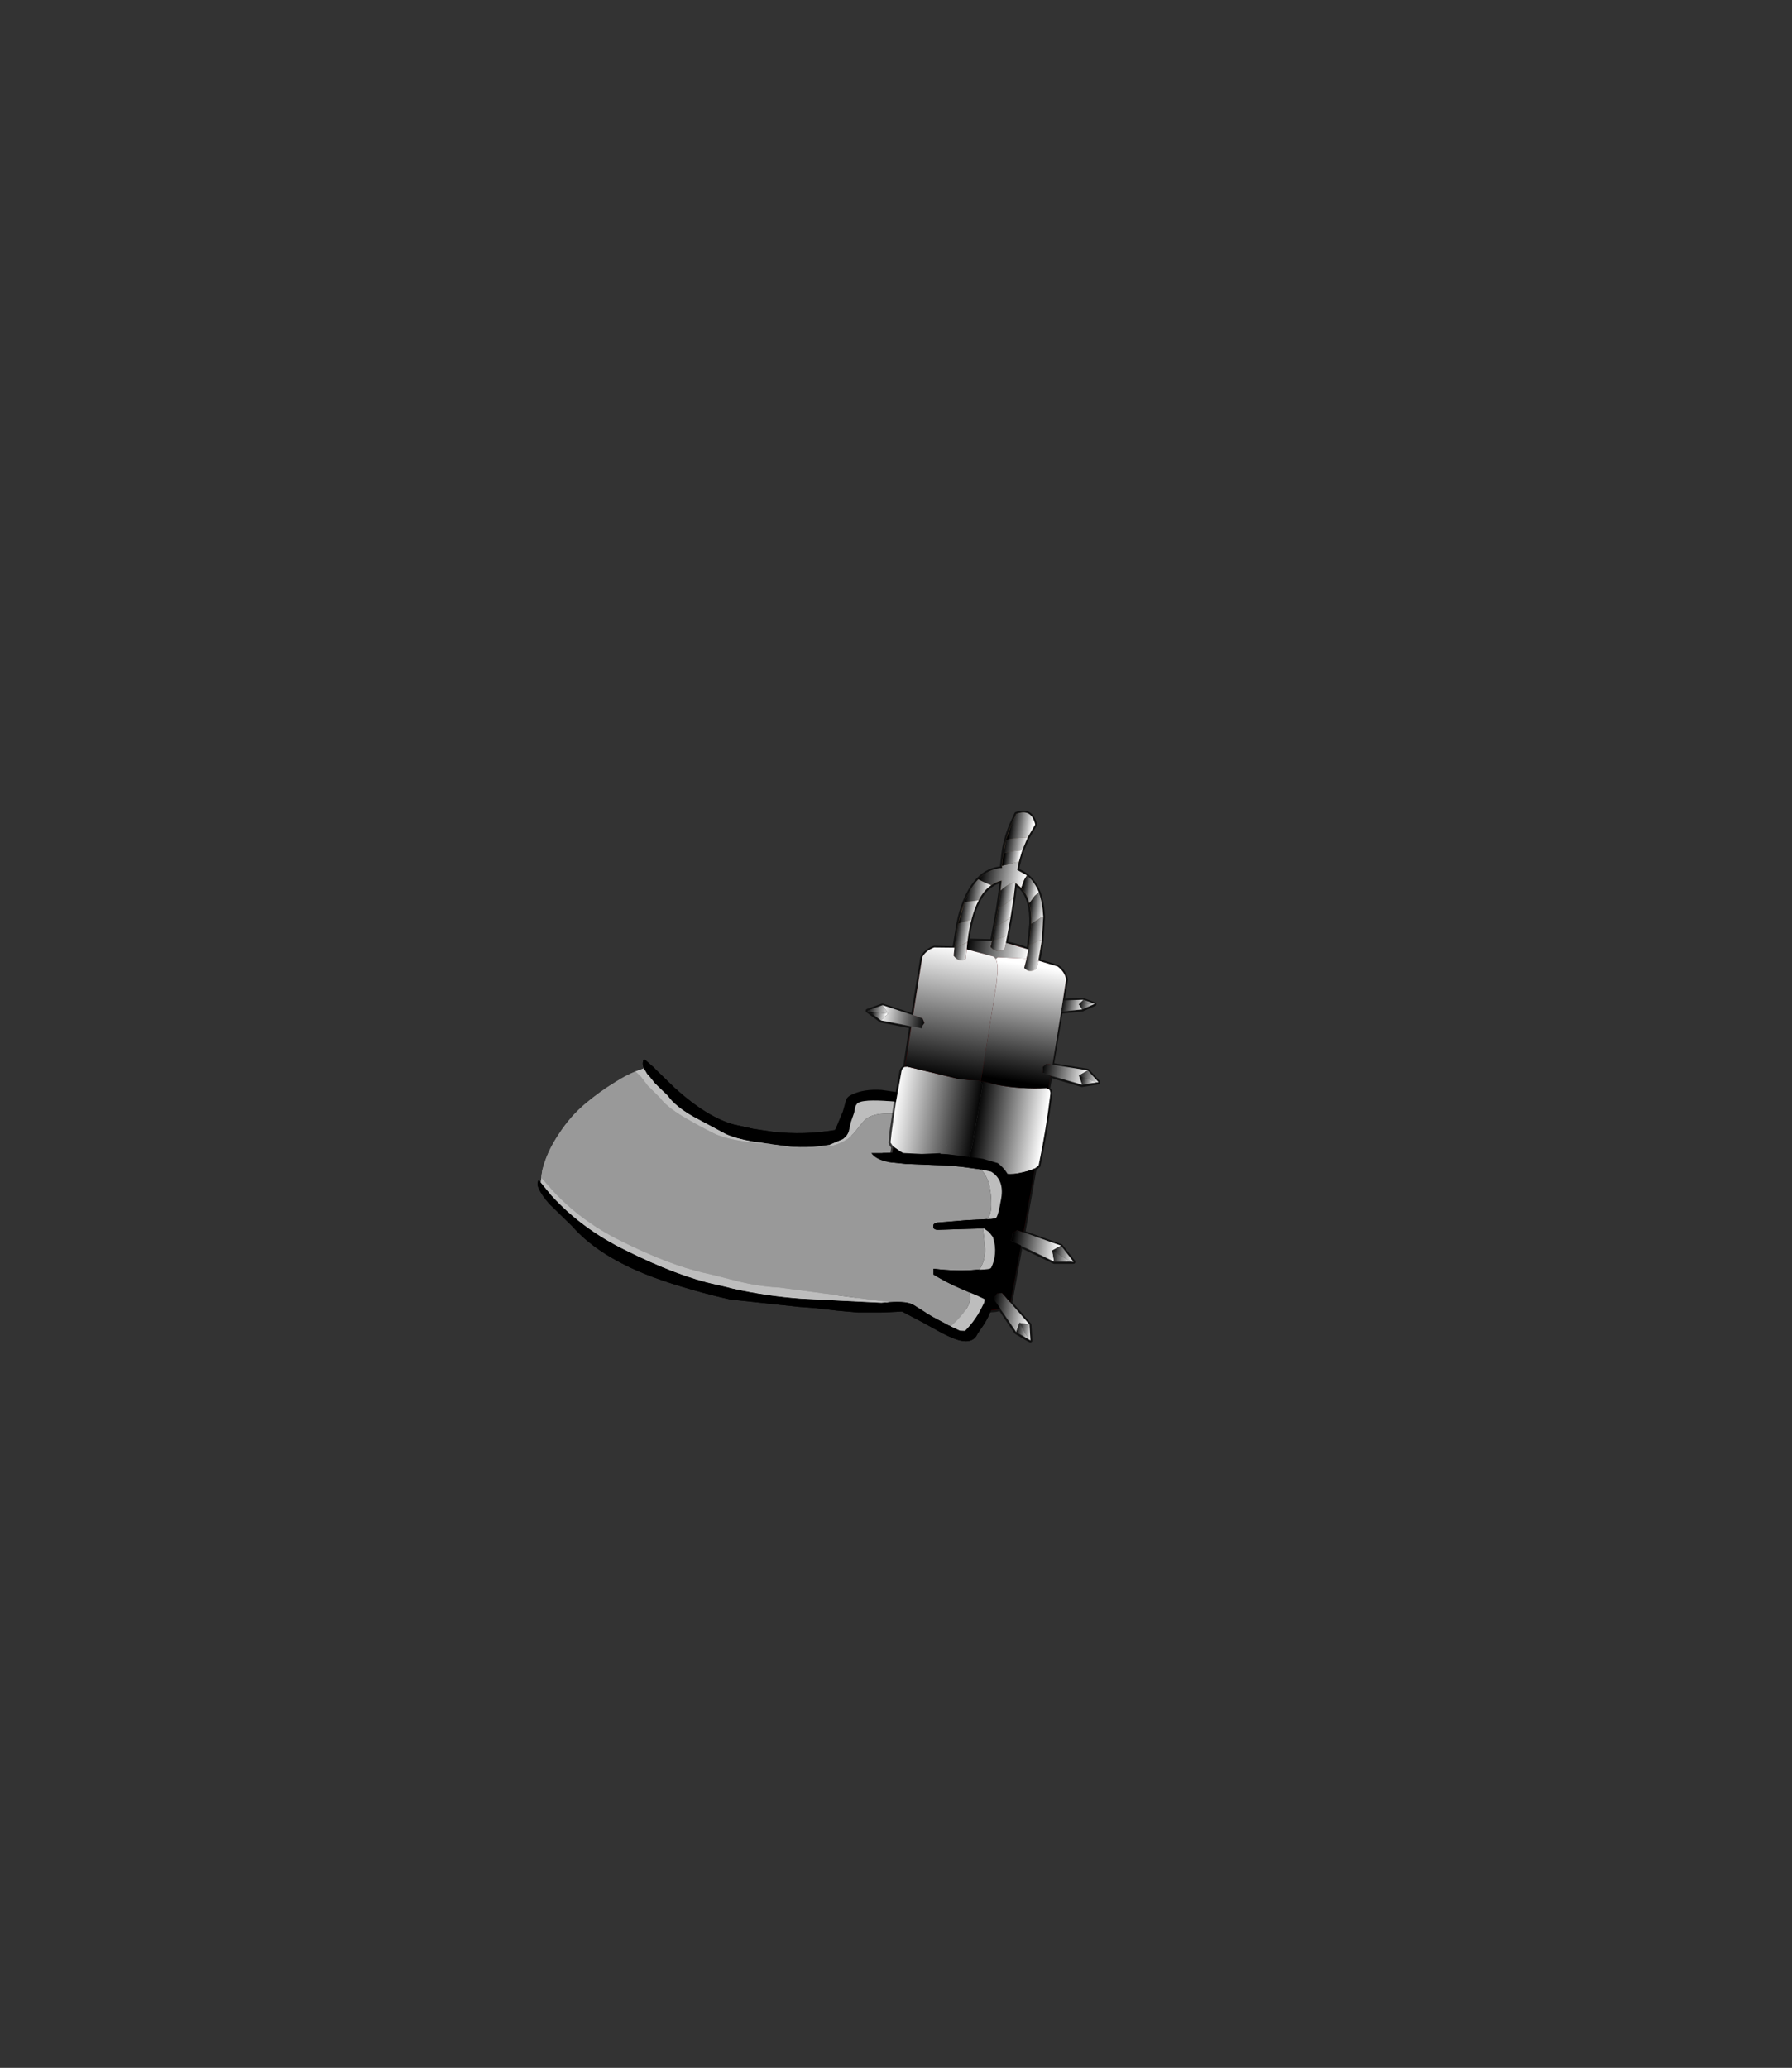 <?xml version="1.0" encoding="UTF-8" standalone="no"?>
<svg xmlns:xlink="http://www.w3.org/1999/xlink" height="531.5px" width="460.6px" xmlns="http://www.w3.org/2000/svg">
  <rect width="100%" height="100%" fill="#333333" stroke="none"/>
  <g transform="matrix(1.0, 0.0, 0.0, 1.0, 193.65, 334.05)">
    <use height="136.7" transform="matrix(1.0, 0.0, 0.0, 1.0, -55.5, -125.7)" width="144.65" xlink:href="#shape0"/>
    <use height="109.15" transform="matrix(1.212, 0.187, -0.187, 1.212, 37.383, -130.202)" width="51.15" xlink:href="#sprite0"/>
    <use height="72.35" transform="matrix(1.0, 0.0, 0.0, 1.0, -55.5, -61.65)" width="121.75" xlink:href="#shape2"/>
  </g>
  <defs>
    <g id="shape0" transform="matrix(1.0, 0.0, 0.0, 1.0, 55.5, 125.7)">
      <path d="M-28.15 -59.45 Q-28.65 -60.6 -28.25 -61.6 L-27.85 -61.65 -25.5 -59.6 -25.15 -59.2 -20.2 -54.4 Q-11.8 -46.8 -4.95 -45.0 L0.0 -43.9 5.0 -43.15 Q13.15 -42.25 21.0 -43.6 L23.0 -48.4 23.8 -51.25 Q24.1 -52.2 25.4 -52.75 28.45 -54.2 33.0 -53.9 L40.3 -52.85 Q44.1 -52.25 46.7 -50.85 49.3 -49.45 49.5 -47.95 L50.0 -41.75 49.7 -40.35 48.8 -38.55 48.25 -37.5 57.25 -36.45 57.6 -36.4 59.0 -36.2 62.8 -35.1 Q66.85 -32.0 66.15 -27.35 L65.1 -21.7 64.8 -20.7 64.3 -19.6 63.05 -18.8 62.75 -18.7 63.3 -17.15 Q63.65 -15.65 63.65 -13.8 63.65 -7.4 62.0 -6.15 60.9 -5.35 57.45 -5.4 L51.0 -5.7 57.45 -2.95 57.65 -2.95 61.35 -1.6 Q61.95 -0.9 61.9 -0.25 L61.55 1.35 Q60.55 4.65 58.5 7.45 L57.6 8.8 Q56.45 11.35 52.9 10.45 51.35 10.05 48.6 8.65 L48.5 8.6 44.6 6.45 43.8 6.0 38.2 3.05 32.9 3.3 26.85 3.3 21.35 2.8 15.7 2.15 11.7 1.85 -6.0 -0.05 -9.6 -0.9 Q-22.25 -4.1 -30.0 -7.5 -40.75 -12.25 -46.5 -18.8 L-51.5 -23.7 -52.45 -24.6 Q-54.45 -26.9 -55.1 -28.45 -55.6 -29.4 -55.45 -30.05 L-55.25 -30.75 -55.15 -30.75 -54.65 -30.1 -51.85 -26.7 Q-44.0 -18.15 -32.95 -12.75 -19.55 -6.05 -9.7 -3.9 L-7.05 -3.3 -5.3 -2.85 Q3.45 -0.9 12.35 -0.25 L16.3 -0.05 22.0 0.25 32.9 0.8 33.95 0.7 34.3 0.75 34.9 0.65 Q39.55 0.3 41.25 1.4 L43.8 3.0 44.8 3.65 46.05 4.4 49.45 6.2 Q50.1 6.6 50.65 6.8 L50.75 6.85 53.05 7.95 54.4 8.0 Q56.9 5.45 58.55 2.3 L59.3 0.8 59.45 0.15 59.4 -0.15 57.6 -1.0 55.45 -1.9 53.15 -2.9 Q49.85 -4.3 46.3 -6.45 L46.3 -7.95 Q52.5 -7.2 57.45 -7.7 L58.05 -7.7 Q60.9 -7.75 61.1 -8.2 61.9 -9.7 62.1 -11.8 62.25 -13.95 61.65 -15.7 L61.6 -16.05 61.2 -16.55 60.6 -17.35 59.25 -18.3 59.0 -18.3 55.3 -18.2 47.45 -17.95 Q46.05 -17.95 46.25 -19.05 46.25 -19.6 47.2 -19.8 L55.05 -20.45 60.0 -20.7 60.05 -20.7 61.1 -20.75 62.3 -20.95 Q62.9 -21.35 63.7 -26.05 64.5 -30.8 61.1 -32.9 L58.85 -33.4 58.45 -33.45 57.9 -33.55 53.55 -34.15 47.0 -34.6 40.7 -34.9 37.8 -35.25 37.65 -35.25 36.7 -35.4 Q34.0 -36.1 33.1 -37.7 L33.45 -37.7 37.25 -37.75 43.55 -37.95 Q45.0 -38.1 46.05 -39.1 46.8 -39.85 47.35 -41.0 L47.8 -42.4 47.75 -42.8 47.25 -47.05 Q46.95 -48.55 43.55 -49.65 40.1 -50.75 33.6 -51.1 27.1 -51.45 26.55 -50.2 L26.3 -49.85 26.15 -49.35 25.9 -48.05 25.05 -45.6 24.5 -43.15 Q23.95 -41.8 23.0 -41.25 L19.7 -39.85 16.95 -39.45 Q13.6 -39.1 10.3 -39.3 L9.5 -39.35 5.25 -39.9 0.0 -40.6 Q-4.75 -41.45 -7.15 -42.6 L-15.65 -47.15 Q-20.25 -49.85 -21.95 -52.35 L-25.35 -55.65 -26.75 -57.4 -27.35 -58.05 -28.15 -59.45" fill="#000000" fill-rule="evenodd" stroke="none"/>
      <path d="M-28.15 -59.45 L-27.35 -58.05 -26.75 -57.4 -25.35 -55.65 -21.95 -52.35 Q-20.25 -49.85 -15.65 -47.15 L-7.15 -42.6 Q-4.75 -41.45 0.0 -40.6 L5.25 -39.9 0.0 -40.35 Q-7.2 -41.25 -10.15 -42.75 -13.8 -44.55 -18.05 -47.05 -22.35 -49.65 -23.95 -51.85 L-27.1 -54.95 -28.35 -56.6 -28.9 -57.3 -30.3 -58.65 -28.15 -59.45 M19.7 -39.85 L23.0 -41.25 Q23.95 -41.8 24.5 -43.15 L25.05 -45.6 25.9 -48.05 26.15 -49.35 26.3 -49.85 26.55 -50.2 Q27.1 -51.45 33.6 -51.1 40.1 -50.75 43.55 -49.65 46.95 -48.55 47.25 -47.05 L47.75 -42.8 47.8 -42.4 47.35 -41.0 Q46.8 -39.85 46.05 -39.1 45.85 -44.2 43.55 -46.1 41.3 -47.85 34.35 -47.85 30.85 -47.85 28.95 -46.45 28.25 -45.9 26.3 -43.35 24.1 -40.45 19.65 -39.4 L19.7 -39.85 M58.45 -33.45 L58.85 -33.4 61.1 -32.9 Q64.5 -30.8 63.7 -26.05 62.9 -21.35 62.3 -20.95 L61.1 -20.75 60.05 -20.7 60.05 -20.75 Q61.15 -21.85 61.15 -24.45 61.15 -28.45 60.1 -31.0 59.45 -32.6 58.45 -33.45 M59.0 -18.3 L59.25 -18.3 60.6 -17.35 61.2 -16.55 61.6 -16.05 61.65 -15.7 Q62.25 -13.95 62.1 -11.8 61.9 -9.7 61.1 -8.2 60.9 -7.75 58.05 -7.7 59.55 -9.85 59.55 -12.95 L59.25 -16.2 59.0 -18.3 M55.45 -1.9 L57.6 -1.0 59.4 -0.15 59.45 0.15 59.3 0.8 58.55 2.3 Q56.9 5.45 54.4 8.0 L53.05 7.95 50.75 6.85 52.45 5.2 Q55.75 1.8 55.75 -0.55 L55.45 -1.9 M34.9 0.65 L34.3 0.75 33.95 0.7 32.9 0.8 22.0 0.25 16.3 -0.05 12.35 -0.25 Q3.45 -0.9 -5.3 -2.85 L-7.05 -3.3 -9.7 -3.9 Q-19.55 -6.05 -32.95 -12.75 -44.0 -18.15 -51.85 -26.7 L-54.65 -30.1 -54.55 -30.9 -54.55 -31.35 -51.8 -28.25 Q-44.55 -20.3 -34.3 -15.2 -21.9 -9.0 -12.8 -6.9 L-10.2 -6.3 -4.1 -4.75 Q1.25 -3.4 6.75 -3.1 L34.9 0.65" fill="#bdbdbd" fill-rule="evenodd" stroke="none"/>
      <path d="M5.25 -39.9 L9.5 -39.35 10.3 -39.3 Q13.6 -39.1 16.95 -39.45 L19.7 -39.85 19.65 -39.4 Q24.1 -40.45 26.3 -43.35 28.25 -45.9 28.95 -46.45 30.85 -47.85 34.35 -47.85 41.3 -47.85 43.55 -46.1 45.85 -44.2 46.05 -39.1 45.0 -38.1 43.55 -37.95 L37.25 -37.75 33.45 -37.7 33.1 -37.7 Q34.0 -36.1 36.7 -35.4 L37.65 -35.25 37.8 -35.25 40.7 -34.9 47.0 -34.6 53.55 -34.15 57.9 -33.55 58.45 -33.45 Q59.45 -32.6 60.1 -31.0 61.15 -28.45 61.15 -24.45 61.15 -21.85 60.05 -20.75 L60.0 -20.7 55.05 -20.45 47.2 -19.8 Q46.25 -19.6 46.25 -19.05 46.05 -17.95 47.45 -17.95 L55.3 -18.2 59.0 -18.3 59.25 -16.2 59.55 -12.95 Q59.55 -9.85 58.05 -7.7 L57.45 -7.7 Q52.5 -7.2 46.3 -7.95 L46.3 -6.45 Q49.85 -4.3 53.15 -2.9 L55.45 -1.9 55.75 -0.55 Q55.75 1.8 52.45 5.2 L50.75 6.85 50.65 6.8 Q50.1 6.6 49.45 6.2 L46.05 4.4 44.8 3.65 43.8 3.0 41.25 1.4 Q39.55 0.3 34.9 0.65 L6.75 -3.1 Q1.25 -3.4 -4.1 -4.75 L-10.2 -6.3 -12.8 -6.9 Q-21.9 -9.0 -34.3 -15.2 -44.55 -20.3 -51.8 -28.25 L-54.55 -31.35 -54.25 -33.3 Q-53.1 -38.0 -49.95 -42.65 -47.0 -47.2 -43.15 -50.4 -39.6 -53.4 -35.6 -55.85 -32.7 -57.7 -30.3 -58.65 L-28.9 -57.3 -28.35 -56.6 -27.1 -54.95 -23.95 -51.85 Q-22.35 -49.65 -18.05 -47.05 -13.8 -44.55 -10.15 -42.75 -7.2 -41.25 0.0 -40.35 L5.25 -39.9" fill="#999999" fill-rule="evenodd" stroke="none"/>
      <path d="M61.05 -106.45 L59.3 -107.2 57.75 -107.95 59.3 -107.2 61.05 -106.45 Q59.2 -105.2 57.85 -102.6 56.8 -100.6 56.05 -97.8 L54.15 -97.1 52.65 -96.55 54.15 -97.1 56.05 -97.8 Q55.4 -95.3 55.0 -92.1 L54.95 -91.8 54.7 -90.0 54.55 -87.5 Q52.85 -86.5 51.45 -88.3 L51.65 -90.3 51.65 -90.4 52.65 -96.55 Q53.3 -99.75 54.25 -102.15 55.7 -105.8 57.75 -107.95 60.25 -110.65 63.9 -110.9 L63.9 -111.1 63.85 -111.45 64.25 -114.65 Q64.45 -116.4 64.9 -118.0 65.45 -120.1 66.25 -122.0 L67.55 -124.85 Q71.4 -126.25 72.4 -122.1 L70.45 -118.75 69.1 -115.55 Q68.55 -114.1 68.25 -112.55 L68.0 -111.65 67.8 -110.35 Q69.15 -109.85 70.25 -109.0 72.25 -107.35 73.3 -104.7 74.3 -102.05 74.45 -98.35 L74.1 -92.45 Q73.85 -89.95 73.2 -87.1 L72.8 -85.0 Q70.9 -83.7 69.6 -85.2 L70.2 -87.6 70.7 -89.95 70.85 -91.1 71.4 -96.55 Q71.5 -99.55 70.9 -101.85 70.25 -104.3 68.85 -105.8 L67.3 -107.1 67.0 -107.25 65.9 -106.75 Q64.65 -106.15 63.5 -105.05 64.65 -106.15 65.9 -106.75 L67.0 -107.25 65.85 -107.85 67.0 -107.25 67.3 -107.1 66.9 -103.5 66.05 -98.2 65.2 -93.6 64.85 -91.65 64.5 -90.05 Q62.5 -88.85 60.95 -90.55 L61.35 -92.15 62.0 -95.7 62.85 -100.4 64.15 -101.25 Q66.0 -102.4 66.9 -103.5 66.0 -102.4 64.15 -101.25 L62.85 -100.4 63.5 -105.05 63.8 -107.7 Q62.3 -107.35 61.05 -106.45 M54.25 -102.15 L55.7 -102.3 57.85 -102.6 55.7 -102.3 54.25 -102.15 M65.15 -107.95 L63.8 -107.7 65.15 -107.95 M70.25 -109.0 L69.6 -107.85 68.85 -105.8 69.6 -107.85 70.25 -109.0 M64.25 -114.65 L66.3 -115.2 69.1 -115.55 66.3 -115.2 64.25 -114.65 M68.25 -112.55 L65.95 -111.9 63.85 -111.45 65.95 -111.9 68.25 -112.55 M70.45 -118.75 L67.8 -118.55 64.9 -118.0 67.8 -118.55 70.45 -118.75 M66.25 -122.0 L67.65 -121.9 70.4 -122.05 Q69.5 -122.2 68.3 -123.9 69.5 -122.2 70.4 -122.05 L70.45 -122.0 71.0 -122.0 71.6 -122.0 71.0 -122.0 70.45 -122.0 70.4 -122.05 67.65 -121.9 66.25 -122.0 M67.2 -110.6 L67.8 -110.35 67.2 -110.6 M73.3 -104.7 L72.25 -103.7 70.9 -101.85 72.25 -103.7 73.3 -104.7 M64.65 -111.0 L63.9 -110.9 64.65 -111.0 M66.05 -98.2 L64.45 -97.1 Q62.9 -96.35 62.0 -95.7 62.9 -96.35 64.45 -97.1 L66.05 -98.2 M65.2 -93.6 Q64.15 -93.0 62.95 -92.65 L61.35 -92.15 62.95 -92.65 Q64.15 -93.0 65.2 -93.6 M70.85 -91.1 L73.4 -92.25 74.1 -92.45 73.4 -92.25 70.85 -91.1 M74.45 -98.35 L73.8 -98.1 Q72.4 -97.5 71.4 -96.55 72.4 -97.5 73.8 -98.1 L74.45 -98.35 M51.65 -90.4 L53.0 -90.9 53.2 -90.9 Q54.15 -91.25 54.95 -91.8 54.15 -91.25 53.2 -90.9 L53.0 -90.9 51.65 -90.4" fill="#ffcc99" fill-rule="evenodd" stroke="none"/>
      <path d="M73.2 -87.1 L78.2 -85.55 Q80.05 -84.15 80.35 -82.25 L79.5 -76.85 79.0 -74.0 76.75 -60.35 75.25 -60.55 74.3 -59.75 74.4 -58.9 74.3 -58.15 76.35 -57.55 75.75 -54.1 75.35 -54.3 Q68.6 -53.95 62.6 -55.15 L58.45 -56.15 58.4 -55.95 58.0 -56.25 55.8 -56.35 55.6 -56.35 52.5 -56.7 Q46.1 -57.5 39.5 -59.85 L38.95 -59.7 40.55 -70.2 43.25 -69.65 43.45 -70.4 43.9 -71.05 43.45 -72.25 41.0 -73.05 43.4 -87.95 Q44.3 -89.65 46.45 -90.45 L51.65 -90.3 51.45 -88.3 Q52.85 -86.5 54.55 -87.5 L54.7 -90.0 54.95 -91.8 55.0 -92.1 55.4 -92.3 61.35 -92.15 60.95 -90.55 Q62.5 -88.85 64.5 -90.05 L64.85 -91.65 Q67.85 -91.05 70.7 -89.95 L70.2 -87.6 62.8 -87.95 62.2 -87.5 61.85 -88.1 Q58.3 -89.4 54.7 -90.0 58.3 -89.4 61.85 -88.1 L62.2 -87.5 62.8 -87.95 70.2 -87.6 69.6 -85.2 Q70.9 -83.7 72.8 -85.0 L73.2 -87.1 M71.8 -30.9 L69.4 -17.25 67.75 -17.8 66.55 -16.9 66.5 -15.9 66.15 -15.15 66.05 -14.8 65.4 -13.8 66.05 -14.8 66.15 -15.15 68.7 -13.85 66.1 0.5 65.95 0.7 63.85 -1.65 62.6 -1.5 62.15 -0.85 61.55 -0.4 63.45 2.35 62.35 2.65 Q56.35 3.4 50.5 1.05 49.25 0.15 48.45 -1.05 47.25 -0.05 45.85 0.3 39.55 0.8 34.05 -1.7 32.85 -2.25 32.0 -3.4 L35.8 -5.15 Q35.55 -5.5 35.55 -5.8 L35.5 -6.55 34.5 -7.4 31.4 -6.45 34.3 -28.1 36.3 -27.95 36.4 -28.65 36.8 -29.4 36.4 -30.6 34.7 -30.95 35.6 -37.05 Q36.9 -36.0 39.65 -34.8 41.85 -33.85 43.75 -33.25 L46.55 -32.6 Q50.1 -32.05 52.5 -32.6 L54.1 -33.1 54.65 -33.4 54.55 -32.95 Q55.4 -32.55 56.6 -32.1 60.1 -30.75 62.7 -30.35 L62.85 -30.35 Q65.3 -29.95 68.6 -30.25 L71.8 -30.9 M68.25 -82.25 L71.2 -81.85 Q74.7 -81.5 76.1 -81.75 78.0 -82.1 78.9 -82.65 78.0 -82.1 76.1 -81.75 74.7 -81.5 71.2 -81.85 L68.25 -82.25 M61.8 -85.7 Q61.45 -84.95 60.8 -84.55 L57.15 -84.1 60.8 -84.55 Q61.45 -84.95 61.8 -85.7 M66.1 -82.7 Q63.7 -83.35 62.8 -84.25 L62.4 -81.25 58.45 -56.15 62.4 -81.25 62.8 -84.25 Q62.8 -86.45 62.2 -87.5 62.8 -86.45 62.8 -84.25 63.7 -83.35 66.1 -82.7 M54.9 -84.3 L51.6 -84.95 Q48.45 -85.55 47.25 -86.2 45.55 -87.1 44.85 -87.9 45.55 -87.1 47.25 -86.2 48.45 -85.55 51.6 -84.95 L54.9 -84.3 M43.45 -72.25 Q43.25 -73.2 43.55 -73.7 43.25 -73.2 43.45 -72.25 M43.1 -68.4 L43.2 -69.4 43.25 -69.65 43.2 -69.4 43.1 -68.4 M73.8 -56.95 L74.2 -57.9 74.3 -58.15 74.2 -57.9 73.8 -56.95 M75.75 -61.9 Q75.85 -61.35 75.25 -60.55 75.85 -61.35 75.75 -61.9 M36.35 -31.95 Q36.15 -31.45 36.4 -30.6 36.15 -31.45 36.35 -31.95 M36.25 -26.6 L36.25 -27.65 36.3 -27.95 36.25 -27.65 36.25 -26.6 M33.8 -8.55 Q33.8 -8.0 34.5 -7.4 33.8 -8.0 33.8 -8.55 M36.35 -3.9 L35.9 -4.75 35.8 -5.15 35.9 -4.75 36.35 -3.9 M48.45 -1.05 L48.7 -1.25 50.0 -8.35 52.45 -21.15 54.55 -32.95 52.45 -21.15 50.0 -8.35 48.7 -1.25 48.45 -1.05 M65.85 -16.65 L66.55 -16.9 65.85 -16.65 M68.65 -19.15 Q68.5 -18.4 67.75 -17.8 68.5 -18.4 68.65 -19.15 M65.15 -2.3 Q64.75 -1.9 63.85 -1.65 64.75 -1.9 65.15 -2.3 M60.5 0.2 L61.35 -0.2 61.55 -0.4 61.35 -0.2 60.5 0.2" fill="#cc0000" fill-rule="evenodd" stroke="none"/>
      <path d="M79.5 -76.85 L84.8 -77.0 83.65 -75.85 84.5 -74.55 79.0 -74.0 79.5 -76.85 M76.75 -60.35 L85.9 -58.85 83.65 -57.55 84.45 -55.15 76.35 -57.55 74.3 -58.15 74.4 -58.9 74.3 -59.75 75.25 -60.55 76.75 -60.35 M69.4 -17.25 L79.05 -13.8 76.8 -12.55 77.3 -9.7 68.7 -13.85 66.15 -15.15 66.5 -15.9 66.55 -16.9 67.75 -17.8 69.4 -17.25 M65.95 0.7 L70.95 6.45 68.35 6.05 67.55 8.4 63.45 2.35 61.55 -0.4 62.15 -0.85 62.6 -1.5 63.85 -1.65 65.95 0.7 M32.0 -3.4 L25.95 -0.8 26.55 -3.25 24.1 -4.35 31.4 -6.45 34.5 -7.4 35.5 -6.55 35.55 -5.8 Q35.55 -5.5 35.8 -5.15 L32.0 -3.4 M34.3 -28.1 L25.65 -29.1 27.4 -31.0 26.4 -32.95 34.7 -30.95 36.4 -30.6 36.8 -29.4 36.4 -28.65 36.3 -27.95 34.3 -28.1 M40.55 -70.2 L32.75 -71.75 34.6 -73.45 33.15 -75.6 41.0 -73.05 43.45 -72.25 43.9 -71.05 43.45 -70.4 43.25 -69.65 40.55 -70.2" fill="#999999" fill-rule="evenodd" stroke="none"/>
      <path d="M35.95 -39.25 Q35.35 -39.85 35.25 -40.35 L35.5 -43.25 36.6 -44.05 41.05 -47.4 42.05 -48.2 43.9 -49.55 44.8 -50.4 Q43.8 -49.65 40.6 -48.4 L40.2 -48.2 37.1 -47.05 36.0 -46.65 36.7 -51.25 37.75 -51.35 Q40.55 -51.7 44.45 -53.1 48.55 -54.55 52.5 -56.7 L55.6 -56.35 55.8 -56.35 55.65 -56.25 Q50.4 -53.5 45.75 -49.15 L44.4 -47.8 Q39.65 -42.95 37.9 -37.95 L35.95 -39.25 M57.1 -47.3 L57.15 -47.25 57.55 -47.15 57.6 -47.2 57.6 -47.25 57.7 -47.25 62.1 -46.85 67.85 -45.6 64.1 -45.5 58.75 -45.95 57.5 -46.15 57.35 -46.2 57.5 -46.85 56.9 -46.9 56.35 -47.0 52.75 -47.7 48.65 -49.25 48.65 -49.35 51.05 -49.15 53.3 -48.65 53.8 -48.45 54.1 -48.45 54.45 -48.35 54.55 -48.3 54.6 -48.3 54.9 -48.2 57.0 -47.3 57.1 -47.3 M55.65 -41.3 L54.35 -41.0 51.9 -40.35 49.55 -39.65 49.6 -39.75 Q50.05 -40.2 53.0 -41.3 L56.0 -42.25 56.1 -42.3 56.7 -42.4 56.8 -43.2 58.35 -40.1 Q57.55 -40.35 56.6 -41.35 L56.55 -41.45 56.55 -41.35 55.95 -41.35 55.65 -41.3 M50.75 -43.35 L46.4 -42.8 41.9 -42.45 41.45 -42.5 41.45 -42.6 48.65 -44.15 56.7 -45.35 57.2 -45.5 57.3 -45.9 57.3 -46.0 57.8 -45.9 59.95 -44.8 66.1 -41.55 65.85 -41.6 Q62.5 -42.3 60.5 -43.25 L57.1 -44.9 57.2 -45.3 56.65 -45.1 52.7 -43.9 50.75 -43.35 M73.35 -42.75 L73.3 -42.4 73.35 -42.25 Q71.65 -41.75 69.95 -39.65 68.15 -37.45 67.85 -35.35 67.7 -34.5 68.05 -33.9 L63.85 -34.0 60.95 -34.8 59.4 -35.4 Q64.5 -37.0 69.1 -42.3 L69.9 -43.3 Q72.0 -45.95 73.95 -49.65 L73.55 -47.45 Q73.3 -45.95 73.35 -42.75 M57.55 -47.15 Q57.45 -47.0 57.5 -46.85 57.45 -47.0 57.55 -47.15 M57.2 -45.5 L57.2 -45.3 57.2 -45.5 M56.55 -41.45 L56.7 -42.4 56.55 -41.45" fill="#ffffff" fill-rule="evenodd" stroke="none"/>
      <path d="M84.8 -77.0 L87.65 -75.95 83.65 -75.85 84.8 -77.0 M85.9 -58.85 L88.65 -55.85 88.2 -55.75 83.65 -57.55 85.9 -58.85 M75.75 -54.1 Q76.4 -53.75 76.3 -52.85 75.2 -43.6 73.3 -34.45 L72.3 -33.6 Q70.9 -32.95 67.85 -32.4 64.3 -31.75 58.7 -33.65 L57.9 -34.4 Q56.55 -35.75 56.45 -37.2 56.35 -38.85 56.6 -41.35 57.55 -40.35 58.35 -40.1 L56.8 -43.2 56.7 -42.4 56.1 -42.3 56.0 -42.25 53.0 -41.3 Q50.05 -40.2 49.6 -39.75 L49.55 -39.65 51.9 -40.35 54.35 -41.0 55.65 -41.3 54.5 -38.55 Q53.4 -36.2 52.3 -35.1 44.3 -34.65 40.25 -36.65 L37.9 -37.95 Q39.65 -42.95 44.4 -47.8 L45.75 -49.15 Q50.4 -53.5 55.65 -56.25 56.8 -55.0 56.95 -52.55 L57.05 -47.85 57.05 -47.5 57.1 -47.3 57.0 -47.3 54.9 -48.2 54.6 -48.3 54.55 -48.3 54.45 -48.35 54.1 -48.45 53.8 -48.45 53.3 -48.65 51.05 -49.15 48.65 -49.35 48.65 -49.25 52.75 -47.7 56.35 -47.0 56.9 -46.9 57.5 -46.85 57.35 -46.2 57.5 -46.15 58.75 -45.95 64.1 -45.5 67.85 -45.6 62.1 -46.85 57.7 -47.25 57.6 -47.25 57.6 -47.3 57.65 -47.6 57.75 -47.55 58.0 -48.8 Q58.7 -53.45 59.9 -54.4 60.7 -55.05 62.6 -55.15 68.6 -53.95 75.35 -54.3 L75.75 -54.1 M79.05 -13.8 L82.25 -9.7 81.65 -9.7 76.8 -12.55 79.05 -13.8 M70.95 6.45 L71.2 10.5 70.75 10.3 68.35 6.05 70.95 6.45 M22.2 -1.0 L21.7 -1.0 24.1 -4.35 26.55 -3.25 22.2 -1.0 M22.55 -31.2 L22.15 -31.4 26.4 -32.95 27.4 -31.0 22.55 -31.2 M35.5 -43.25 L36.0 -46.65 37.1 -47.05 40.2 -48.2 40.6 -48.4 Q43.8 -49.65 44.8 -50.4 L43.9 -49.55 42.05 -48.2 41.05 -47.4 36.6 -44.05 35.5 -43.25 M36.7 -51.25 L38.05 -58.75 Q38.3 -59.5 38.95 -59.7 L39.5 -59.85 Q46.1 -57.5 52.5 -56.7 48.55 -54.55 44.45 -53.1 40.55 -51.7 37.75 -51.35 L36.7 -51.25 M29.7 -74.0 L29.35 -74.25 33.15 -75.6 34.6 -73.45 29.7 -74.0 M60.0 -47.85 L57.75 -47.55 60.0 -47.85 M50.75 -43.35 L57.05 -44.3 56.85 -43.55 56.8 -43.25 56.8 -43.2 56.8 -43.25 56.85 -43.55 57.05 -44.3 50.75 -43.35 52.7 -43.9 56.65 -45.1 57.2 -45.3 57.1 -44.9 60.5 -43.25 Q62.5 -42.3 65.85 -41.6 L66.1 -41.55 59.95 -44.8 57.8 -45.9 57.3 -46.0 57.35 -46.2 57.3 -46.0 57.3 -45.9 57.2 -45.5 56.7 -45.35 48.65 -44.15 41.45 -42.6 41.45 -42.5 41.9 -42.45 46.4 -42.8 50.75 -43.35 M55.1 -46.25 L57.3 -45.9 55.1 -46.25 M73.35 -42.75 Q73.3 -45.95 73.55 -47.45 L73.95 -49.65 Q72.0 -45.95 69.9 -43.3 L69.1 -42.3 Q64.5 -37.0 59.4 -35.4 L60.95 -34.8 63.85 -34.0 68.05 -33.9 Q67.7 -34.5 67.85 -35.35 68.15 -37.45 69.95 -39.65 71.65 -41.75 73.35 -42.25 L73.3 -42.4 73.35 -42.75 M57.05 -44.3 L57.1 -44.9 57.05 -44.3 M54.45 -48.35 L54.6 -48.3 54.45 -48.35 M60.35 -41.3 L56.85 -43.55 60.35 -41.3" fill="#cccccc" fill-rule="evenodd" stroke="none"/>
      <path d="M55.65 -56.25 L55.8 -56.35 58.0 -56.25 58.4 -55.95 58.45 -56.15 62.6 -55.15 Q60.7 -55.05 59.9 -54.4 58.7 -53.45 58.0 -48.8 L57.75 -47.55 57.65 -47.6 57.6 -47.3 57.6 -47.25 57.6 -47.2 57.55 -47.15 57.15 -47.25 57.1 -47.3 57.05 -47.5 57.05 -47.85 56.95 -52.55 Q56.8 -55.0 55.65 -56.25 M58.4 -55.95 L58.85 -54.9 57.65 -47.6 58.85 -54.9 58.4 -55.95 M52.3 -35.1 Q53.4 -36.2 54.5 -38.55 L55.65 -41.3 55.95 -41.35 56.55 -41.35 56.55 -41.45 56.6 -41.35 Q56.35 -38.85 56.45 -37.2 56.55 -35.75 57.9 -34.4 L58.7 -33.65 54.9 -35.15 54.95 -35.3 52.3 -35.1 M54.95 -35.3 L55.0 -35.3 Q55.55 -36.05 56.55 -41.35 55.55 -36.05 55.0 -35.3 L54.95 -35.3" fill="#b3b3b3" fill-rule="evenodd" stroke="none"/>
      <path d="M87.65 -75.95 L84.5 -74.55 83.65 -75.85 87.65 -75.95 M88.2 -55.75 L84.45 -55.15 83.65 -57.55 88.2 -55.75 M81.65 -9.7 L77.3 -9.7 76.8 -12.55 81.65 -9.7 M70.75 10.3 L67.55 8.4 68.35 6.05 70.75 10.3 M25.95 -0.8 L22.2 -1.0 26.55 -3.25 25.95 -0.8 M25.65 -29.1 L22.55 -31.2 27.4 -31.0 25.65 -29.1 M32.75 -71.75 L29.7 -74.0 34.6 -73.45 32.75 -71.75" fill="#666666" fill-rule="evenodd" stroke="none"/>
      <path d="M72.3 -33.6 L71.8 -30.9 68.6 -30.25 Q65.3 -29.95 62.85 -30.35 L62.7 -30.35 Q60.1 -30.75 56.6 -32.1 55.4 -32.55 54.55 -32.95 L54.65 -33.4 54.1 -33.1 52.5 -32.6 Q50.1 -32.05 46.55 -32.6 L43.75 -33.25 Q41.85 -33.85 39.65 -34.8 36.9 -36.0 35.6 -37.05 L35.95 -39.25 37.9 -37.95 40.25 -36.65 Q44.3 -34.65 52.3 -35.1 L54.95 -35.3 54.9 -35.15 58.7 -33.65 Q64.3 -31.75 67.85 -32.4 70.9 -32.95 72.3 -33.6 M54.65 -33.4 L54.9 -35.15 54.65 -33.4" fill="#990707" fill-rule="evenodd" stroke="none"/>
      <path d="M57.75 -107.95 L59.3 -107.2 61.05 -106.45 Q62.3 -107.35 63.8 -107.7 L65.15 -107.95 M57.85 -102.6 L55.7 -102.3 54.25 -102.15 Q53.3 -99.75 52.65 -96.55 L54.15 -97.1 56.05 -97.8 Q56.8 -100.6 57.85 -102.6 59.2 -105.2 61.05 -106.45 M54.25 -102.15 Q55.7 -105.8 57.75 -107.95 60.25 -110.65 63.9 -110.9 L63.9 -111.1 63.85 -111.45 64.25 -114.65 Q64.45 -116.4 64.9 -118.0 65.45 -120.1 66.25 -122.0 L67.55 -124.85 Q71.4 -126.25 72.4 -122.1 L70.45 -118.75 69.1 -115.55 Q68.55 -114.1 68.25 -112.55 L68.0 -111.65 67.8 -110.35 Q69.15 -109.85 70.25 -109.0 72.25 -107.35 73.3 -104.7 74.3 -102.05 74.45 -98.35 L74.1 -92.45 Q73.85 -89.95 73.2 -87.1 L78.2 -85.55 Q80.05 -84.15 80.35 -82.25 L79.5 -76.85 84.8 -77.0 87.65 -75.95 84.5 -74.55 79.0 -74.0 76.75 -60.35 85.9 -58.85 88.65 -55.85 88.2 -55.75 84.45 -55.15 76.35 -57.55 75.75 -54.1 Q76.4 -53.75 76.3 -52.85 75.2 -43.6 73.3 -34.45 L72.3 -33.6 71.8 -30.9 69.4 -17.25 79.05 -13.8 82.25 -9.7 81.65 -9.7 77.3 -9.7 68.7 -13.85 66.1 0.5 65.95 0.7 70.95 6.45 71.2 10.5 70.75 10.3 67.55 8.4 63.45 2.35 62.35 2.65 Q56.35 3.4 50.5 1.05 49.25 0.15 48.45 -1.05 47.25 -0.05 45.85 0.3 39.55 0.8 34.05 -1.7 32.85 -2.25 32.0 -3.4 L25.95 -0.8 22.2 -1.0 21.7 -1.0 24.1 -4.35 31.4 -6.45 34.3 -28.1 25.65 -29.1 22.55 -31.2 22.15 -31.4 26.4 -32.95 34.7 -30.95 35.6 -37.05 35.95 -39.25 Q35.35 -39.85 35.25 -40.35 L35.5 -43.25 36.0 -46.65 36.7 -51.25 38.05 -58.75 Q38.3 -59.5 38.95 -59.7 L40.55 -70.2 32.75 -71.75 29.7 -74.0 29.35 -74.25 33.15 -75.6 41.0 -73.05 43.4 -87.95 Q44.3 -89.65 46.45 -90.45 L51.65 -90.3 51.65 -90.4 52.65 -96.55 M68.3 -123.9 Q69.5 -122.2 70.4 -122.05 L70.45 -122.0 71.0 -122.0 71.6 -122.0 M70.4 -122.05 L67.65 -121.9 66.25 -122.0 M64.9 -118.0 L67.8 -118.55 70.45 -118.75 M63.85 -111.45 L65.95 -111.9 68.25 -112.55 M69.1 -115.55 L66.3 -115.2 64.25 -114.65 M68.85 -105.8 L69.6 -107.85 70.25 -109.0 M67.3 -107.1 L68.85 -105.8 Q70.25 -104.3 70.9 -101.85 L72.25 -103.7 73.3 -104.7 M67.8 -110.35 L67.2 -110.6 M63.5 -105.05 Q64.65 -106.15 65.9 -106.75 L67.0 -107.25 65.85 -107.85 M67.0 -107.25 L67.3 -107.1 66.9 -103.5 66.05 -98.2 65.2 -93.6 64.85 -91.65 Q67.85 -91.05 70.7 -89.95 L70.85 -91.1 71.4 -96.55 Q71.5 -99.55 70.9 -101.85 M63.9 -110.9 L64.65 -111.0 M66.9 -103.5 Q66.0 -102.4 64.15 -101.25 L62.85 -100.4 62.0 -95.7 Q62.9 -96.35 64.45 -97.1 L66.05 -98.2 M62.85 -100.4 L63.5 -105.05 63.8 -107.7 M71.4 -96.55 Q72.4 -97.5 73.8 -98.1 L74.45 -98.35 M74.1 -92.45 L73.4 -92.25 70.85 -91.1 M61.35 -92.15 L62.95 -92.65 Q64.15 -93.0 65.2 -93.6 M64.85 -91.65 L64.5 -90.05 Q62.5 -88.85 60.95 -90.55 L61.35 -92.15 55.4 -92.3 55.0 -92.1 54.95 -91.8 54.7 -90.0 Q58.3 -89.4 61.85 -88.1 L62.2 -87.5 62.8 -87.95 70.2 -87.6 70.7 -89.95 M61.35 -92.15 L62.0 -95.7 M58.45 -56.15 L62.4 -81.25 62.8 -84.25 Q62.8 -86.45 62.2 -87.5 M62.8 -84.25 Q63.7 -83.35 66.1 -82.7 M57.15 -84.1 L60.8 -84.55 Q61.45 -84.95 61.8 -85.7 M78.9 -82.65 Q78.0 -82.1 76.1 -81.75 74.7 -81.5 71.2 -81.85 L68.25 -82.25 M70.2 -87.6 L69.6 -85.2 Q70.9 -83.7 72.8 -85.0 L73.2 -87.1 M54.95 -91.8 Q54.15 -91.25 53.2 -90.9 L53.0 -90.9 51.65 -90.4 M54.7 -90.0 L54.55 -87.5 Q52.85 -86.5 51.45 -88.3 L51.65 -90.3 M56.05 -97.8 Q55.4 -95.3 55.0 -92.1 M44.85 -87.9 Q45.55 -87.1 47.25 -86.2 48.45 -85.55 51.6 -84.95 L54.9 -84.3 M40.55 -70.2 L43.25 -69.65 43.45 -70.4 43.9 -71.05 43.45 -72.25 41.0 -73.05 M43.25 -69.65 L43.2 -69.4 43.1 -68.4 M43.55 -73.7 Q43.25 -73.2 43.45 -72.25 M57.1 -47.3 L57.15 -47.25 57.55 -47.15 57.6 -47.2 57.6 -47.25 57.6 -47.3 57.65 -47.6 58.85 -54.9 58.4 -55.95 58.0 -56.25 55.8 -56.35 55.6 -56.35 52.5 -56.7 Q46.1 -57.5 39.5 -59.85 L38.95 -59.7 M62.6 -55.15 L58.45 -56.15 58.4 -55.95 M74.3 -58.15 L74.2 -57.9 73.8 -56.95 M76.75 -60.35 L75.25 -60.55 74.3 -59.75 74.4 -58.9 74.3 -58.15 76.35 -57.55 M75.75 -54.1 L75.35 -54.3 Q68.6 -53.95 62.6 -55.15 M57.75 -47.55 L60.0 -47.85 M75.25 -60.55 Q75.85 -61.35 75.75 -61.9 M79.5 -76.85 L79.0 -74.0 M34.6 -73.45 L32.75 -71.75 M29.7 -74.0 L34.6 -73.45 33.15 -75.6 M35.95 -39.25 L37.9 -37.95 40.25 -36.65 Q44.3 -34.65 52.3 -35.1 L54.95 -35.3 54.9 -35.15 54.65 -33.4 54.55 -32.95 52.45 -21.15 50.0 -8.35 48.7 -1.25 48.45 -1.05 M27.4 -31.0 L26.4 -32.95 M22.55 -31.2 L27.4 -31.0 25.65 -29.1 M34.3 -28.1 L36.3 -27.95 36.4 -28.65 36.8 -29.4 36.4 -30.6 34.7 -30.95 M36.3 -27.95 L36.25 -27.65 36.25 -26.6 M36.4 -30.6 Q36.15 -31.45 36.35 -31.95 M56.7 -42.4 L56.8 -43.2 56.8 -43.25 56.85 -43.55 57.05 -44.3 50.75 -43.35 M57.2 -45.5 L57.3 -45.9 55.1 -46.25 M26.55 -3.25 L24.1 -4.35 M22.2 -1.0 L26.55 -3.25 25.95 -0.8 M34.5 -7.4 Q33.8 -8.0 33.8 -8.55 M31.4 -6.45 L34.5 -7.4 35.5 -6.55 35.55 -5.8 Q35.55 -5.5 35.8 -5.15 L35.9 -4.75 36.35 -3.9 M35.8 -5.15 L32.0 -3.4 M57.35 -46.2 L57.3 -46.0 57.8 -45.9 M57.1 -44.9 L57.05 -44.3 M72.3 -33.6 Q70.9 -32.95 67.85 -32.4 64.3 -31.75 58.7 -33.65 L54.9 -35.15 M57.5 -46.85 Q57.45 -47.0 57.55 -47.15 M57.65 -47.6 L57.75 -47.55 M57.1 -47.3 L57.0 -47.3 54.9 -48.2 54.6 -48.3 54.45 -48.35 54.1 -48.45 53.8 -48.45 53.3 -48.65 M57.3 -46.0 L57.3 -45.9 M57.2 -45.3 L57.2 -45.5 M57.1 -44.9 L57.2 -45.3 M57.35 -46.2 L57.5 -46.85 M56.55 -41.45 L56.55 -41.35 Q55.55 -36.05 55.0 -35.3 L54.95 -35.3 M56.7 -42.4 L56.55 -41.45 M56.85 -43.55 L60.35 -41.3 M79.05 -13.8 L76.8 -12.55 81.65 -9.7 M66.55 -16.9 L65.85 -16.65 M66.15 -15.15 L66.5 -15.9 66.55 -16.9 67.75 -17.8 Q68.5 -18.4 68.65 -19.15 M67.75 -17.8 L69.4 -17.25 M66.15 -15.15 L66.05 -14.8 65.4 -13.8 M68.7 -13.85 L66.15 -15.15 M61.55 -0.4 L61.35 -0.2 60.5 0.2 M63.85 -1.65 Q64.75 -1.9 65.15 -2.3 M61.55 -0.4 L62.15 -0.85 62.6 -1.5 63.85 -1.65 65.95 0.7 M76.8 -12.55 L77.3 -9.7 M83.65 -75.85 L84.5 -74.55 M87.65 -75.95 L83.65 -75.85 84.8 -77.0 M83.65 -57.55 L85.9 -58.85 M83.65 -57.55 L84.45 -55.15 M88.2 -55.75 L83.65 -57.55 M68.35 6.05 L70.75 10.3 M68.35 6.05 L67.55 8.4 M70.95 6.45 L68.35 6.05 M63.45 2.35 L61.55 -0.4" fill="none" stroke="#000000" stroke-linecap="round" stroke-linejoin="round" stroke-opacity="0.663" stroke-width="1.0"/>
    </g>
    <g id="sprite0" transform="matrix(1.0, 0.0, 0.0, 1.0, 25.55, 54.55)">
      <use height="109.15" transform="matrix(1.0, 0.0, 0.0, 1.0, -25.55, -54.55)" width="51.15" xlink:href="#shape1"/>
    </g>
    <g id="shape1" transform="matrix(1.0, 0.0, 0.0, 1.0, 25.55, 54.55)">
      <path d="M-1.85 -48.2 L-1.25 -51.6 -0.55 -54.0 Q2.4 -55.65 3.7 -52.4 L2.55 -49.5 0.4 -49.0 Q-0.9 -48.75 -1.85 -48.2" fill="url(#gradient0)" fill-rule="evenodd" stroke="none"/>
      <path d="M1.5 -44.2 L1.45 -43.45 1.45 -42.5 1.45 -42.4 3.6 -41.6 3.2 -40.6 2.85 -38.85 1.45 -39.7 1.2 -39.8 0.35 -39.25 Q-0.6 -38.6 -1.35 -37.6 L-1.45 -39.75 Q-2.6 -39.3 -3.5 -38.4 L-5.0 -38.8 -6.35 -39.2 Q-4.65 -41.7 -1.75 -42.35 L-1.8 -42.5 -1.85 -42.8 -0.25 -43.4 1.5 -44.2" fill="url(#gradient1)" fill-rule="evenodd" stroke="none"/>
      <path d="M1.85 -46.7 L1.5 -44.2 -0.25 -43.4 -1.85 -42.8 -1.95 -45.4 -0.4 -46.1 1.85 -46.7" fill="url(#gradient2)" fill-rule="evenodd" stroke="none"/>
      <path d="M2.55 -49.5 L1.85 -46.7 -0.4 -46.1 -1.95 -45.4 -1.85 -48.2 Q-0.9 -48.75 0.4 -49.0 L2.55 -49.5" fill="url(#gradient3)" fill-rule="evenodd" stroke="none"/>
      <path d="M3.6 -41.6 Q5.4 -40.55 6.6 -38.5 L5.85 -37.55 5.0 -35.9 Q4.15 -37.8 2.85 -38.85 L3.2 -40.6 3.6 -41.6" fill="url(#gradient4)" fill-rule="evenodd" stroke="none"/>
      <path d="M1.45 -39.7 L1.55 -36.75 Q1.0 -35.75 -0.4 -34.6 L-1.3 -33.75 -1.35 -37.6 Q-0.6 -38.6 0.35 -39.25 L1.2 -39.8 1.45 -39.7" fill="url(#gradient5)" fill-rule="evenodd" stroke="none"/>
      <path d="M6.6 -38.5 Q7.7 -36.5 8.3 -33.55 L7.8 -33.25 6.05 -31.7 Q5.75 -34.15 5.0 -35.9 L5.85 -37.55 6.6 -38.5" fill="url(#gradient6)" fill-rule="evenodd" stroke="none"/>
      <path d="M8.3 -33.55 L8.75 -28.75 8.2 -28.5 6.3 -27.25 6.05 -31.7 7.8 -33.25 8.3 -33.55" fill="url(#gradient7)" fill-rule="evenodd" stroke="none"/>
      <path d="M1.55 -36.75 L1.55 -32.35 0.4 -31.3 -1.4 -29.85 -1.3 -33.75 -0.4 -34.6 Q1.0 -35.75 1.55 -36.75" fill="url(#gradient8)" fill-rule="evenodd" stroke="none"/>
      <path d="M1.55 -32.35 L1.45 -28.55 -0.25 -27.55 -1.45 -26.95 -1.5 -26.9 -1.5 -26.95 -1.4 -29.85 0.4 -31.3 1.55 -32.35" fill="url(#gradient9)" fill-rule="evenodd" stroke="none"/>
      <path d="M1.4 -26.95 L6.3 -26.3 6.2 -24.35 0.2 -23.7 -0.2 -23.3 -0.6 -23.7 -6.5 -24.35 -6.6 -25.85 -6.6 -26.1 -6.3 -26.3 -1.5 -26.95 -1.5 -26.9 -1.6 -25.6 Q-0.15 -24.4 1.3 -25.6 L1.4 -26.95" fill="url(#gradient10)" fill-rule="evenodd" stroke="none"/>
      <path d="M1.45 -28.55 L1.4 -26.95 1.3 -25.6 Q-0.15 -24.4 -1.6 -25.6 L-1.5 -26.9 -1.45 -26.95 -0.25 -27.55 1.45 -28.55" fill="url(#gradient11)" fill-rule="evenodd" stroke="none"/>
      <path d="M8.75 -28.75 L8.7 -24.3 8.6 -22.6 Q7.25 -21.3 6.0 -22.35 L6.2 -24.35 6.3 -26.3 6.3 -27.25 8.2 -28.5 8.75 -28.75" fill="url(#gradient12)" fill-rule="evenodd" stroke="none"/>
      <path d="M15.05 -16.85 L19.3 -17.65 18.5 -16.55 19.35 -15.6 15.05 -14.5 15.05 -16.85" fill="url(#gradient13)" fill-rule="evenodd" stroke="none"/>
      <path d="M21.75 -17.15 L19.35 -15.6 18.5 -16.55 21.75 -17.15" fill="url(#gradient14)" fill-rule="evenodd" stroke="none"/>
      <path d="M19.3 -17.65 L21.75 -17.15 18.5 -16.55 19.3 -17.65" fill="url(#gradient15)" fill-rule="evenodd" stroke="none"/>
      <path d="M14.95 -3.2 L22.45 -3.15 20.8 -1.8 21.75 0.0 14.9 -0.9 13.15 -1.15 13.15 -1.75 13.0 -2.4 13.65 -3.2 14.95 -3.2" fill="url(#gradient16)" fill-rule="evenodd" stroke="none"/>
      <path d="M22.45 -3.15 L25.05 -1.05 24.65 -0.95 20.8 -1.8 22.45 -3.15" fill="url(#gradient17)" fill-rule="evenodd" stroke="none"/>
      <path d="M24.65 -0.95 L21.75 0.0 20.8 -1.8 24.65 -0.95" fill="url(#gradient18)" fill-rule="evenodd" stroke="none"/>
      <path d="M-8.45 -34.1 Q-7.75 -37.25 -6.35 -39.2 L-5.0 -38.8 -3.5 -38.4 Q-4.85 -37.15 -5.6 -34.9 L-7.3 -34.4 -8.45 -34.1" fill="url(#gradient19)" fill-rule="evenodd" stroke="none"/>
      <path d="M-9.05 -29.4 L-8.45 -34.1 -7.3 -34.4 -5.6 -34.9 Q-6.2 -33.15 -6.45 -30.8 -7.1 -30.35 -7.9 -30.0 L-9.05 -29.4" fill="url(#gradient20)" fill-rule="evenodd" stroke="none"/>
      <path d="M-9.1 -24.3 L-9.05 -29.4 -7.9 -30.0 Q-7.1 -30.35 -6.45 -30.8 -6.7 -28.7 -6.6 -26.1 L-6.6 -25.85 -7.95 -24.9 -8.05 -24.85 -9.1 -24.3" fill="url(#gradient21)" fill-rule="evenodd" stroke="none"/>
      <path d="M-9.1 -24.3 L-8.05 -24.85 -7.95 -24.9 -6.6 -25.85 -6.5 -24.35 -6.4 -22.35 Q-7.65 -21.3 -9.0 -22.6 L-9.1 -24.3" fill="url(#gradient22)" fill-rule="evenodd" stroke="none"/>
      <path d="M-22.0 -6.9 L-24.7 -8.35 -20.7 -8.5 -22.0 -6.9" fill="url(#gradient23)" fill-rule="evenodd" stroke="none"/>
      <path d="M-24.7 -8.35 L-25.05 -8.5 -22.15 -10.1 -20.7 -8.5 -24.7 -8.35" fill="url(#gradient24)" fill-rule="evenodd" stroke="none"/>
      <path d="M-1.5 2.6 L-1.6 2.7 -1.65 2.65 -1.6 2.65 -1.5 2.6" fill="url(#gradient25)" fill-rule="evenodd" stroke="none"/>
      <path d="M-4.45 16.75 L-4.4 16.85 -4.45 16.85 -4.45 16.75" fill="url(#gradient26)" fill-rule="evenodd" stroke="none"/>
      <path d="M-22.4 28.3 L-25.15 27.05 -21.25 26.6 -22.4 28.3" fill="url(#gradient27)" fill-rule="evenodd" stroke="none"/>
      <path d="M-25.15 27.05 L-25.55 26.9 -22.3 25.15 -21.25 26.6 -25.15 27.05" fill="url(#gradient28)" fill-rule="evenodd" stroke="none"/>
      <path d="M-21.7 51.4 L-22.1 51.45 -20.6 48.5 -18.5 49.05 -21.7 51.4" fill="url(#gradient29)" fill-rule="evenodd" stroke="none"/>
      <path d="M-18.65 51.1 L-21.7 51.4 -18.5 49.05 -18.65 51.1" fill="url(#gradient30)" fill-rule="evenodd" stroke="none"/>
      <path d="M14.85 1.95 Q15.4 2.15 15.45 2.9 15.7 10.5 15.3 18.1 L14.6 18.85 Q13.55 19.6 11.15 20.45 8.4 21.4 3.65 20.55 L0.45 19.8 0.45 19.7 Q0.8 19.0 0.95 14.6 L1.0 14.6 0.95 14.55 0.95 13.75 0.95 13.1 0.95 13.05 1.0 12.8 1.0 12.2 1.0 11.7 1.0 11.35 1.0 11.2 1.0 10.85 1.0 10.8 1.0 10.6 1.05 10.1 1.05 9.85 1.05 9.8 1.05 9.7 1.05 9.5 1.15 9.45 1.05 9.45 1.15 3.4 0.65 2.65 0.65 2.45 4.1 2.75 Q9.1 2.95 14.5 1.85 L14.85 1.95 M8.4 13.25 L8.6 13.25 8.4 13.2 8.4 13.25" fill="url(#gradient31)" fill-rule="evenodd" stroke="none"/>
      <path d="M8.4 13.25 L8.4 13.2 8.6 13.25 8.4 13.25" fill="url(#gradient32)" fill-rule="evenodd" stroke="none"/>
      <path d="M1.05 9.45 L1.15 9.45 1.05 9.5 1.05 9.45" fill="url(#gradient33)" fill-rule="evenodd" stroke="none"/>
      <path d="M0.95 14.55 L1.0 14.6 0.95 14.6 0.95 14.55" fill="url(#gradient34)" fill-rule="evenodd" stroke="none"/>
      <path d="M0.45 19.7 L0.45 19.8 0.4 19.7 0.45 19.7" fill="url(#gradient35)" fill-rule="evenodd" stroke="none"/>
      <path d="M14.3 32.45 L22.5 34.0 20.85 35.3 21.6 37.55 14.2 35.25 11.95 34.55 12.15 33.9 12.05 33.05 12.9 32.2 14.3 32.45" fill="url(#gradient36)" fill-rule="evenodd" stroke="none"/>
      <path d="M13.75 47.35 L18.5 51.35 16.35 51.35 16.0 53.35 11.95 49.0 10.1 47.0 10.5 46.55 10.8 45.95 11.8 45.7 13.75 47.35" fill="url(#gradient37)" fill-rule="evenodd" stroke="none"/>
      <path d="M25.1 37.0 L21.6 37.55 20.85 35.3 25.1 37.0" fill="url(#gradient38)" fill-rule="evenodd" stroke="none"/>
      <path d="M22.5 34.0 L25.6 36.95 25.1 37.0 20.85 35.3 22.5 34.0" fill="url(#gradient39)" fill-rule="evenodd" stroke="none"/>
      <path d="M18.5 51.35 L19.2 54.6 18.8 54.45 16.35 51.35 18.5 51.35" fill="url(#gradient40)" fill-rule="evenodd" stroke="none"/>
      <path d="M18.8 54.45 L16.0 53.35 16.35 51.35 18.8 54.45" fill="url(#gradient41)" fill-rule="evenodd" stroke="none"/>
      <path d="M-15.4 18.85 L-16.1 18.1 -16.2 15.7 -16.25 12.9 -16.25 9.1 -16.1 2.9 Q-16.05 2.2 -15.5 1.95 L-15.05 1.85 -4.2 2.75 -1.65 2.65 -1.6 2.7 -1.5 2.6 0.3 2.4 0.65 2.65 1.15 3.4 1.05 9.45 1.05 9.5 1.05 9.7 1.05 9.8 1.05 9.85 1.05 10.1 1.0 10.6 1.0 10.8 1.0 10.85 1.0 11.2 1.0 11.35 1.0 11.7 1.0 12.2 1.0 12.8 0.95 13.05 0.95 13.1 0.95 13.75 0.95 14.55 0.95 14.6 Q0.8 19.0 0.45 19.7 L0.4 19.7 -1.7 20.2 Q-8.1 21.55 -11.6 20.45 L-13.65 19.7 -15.4 18.85 M-4.45 16.75 L-4.45 16.85 -4.4 16.85 -4.45 16.75" fill="url(#gradient42)" fill-rule="evenodd" stroke="none"/>
      <path d="M-15.5 -6.65 L-22.0 -6.9 -20.7 -8.5 -22.15 -10.1 -15.5 -9.0 -13.45 -8.65 -12.9 -7.75 -13.2 -7.15 -13.3 -6.55 -15.5 -6.65" fill="url(#gradient43)" fill-rule="evenodd" stroke="none"/>
      <path d="M-15.3 28.05 L-22.4 28.3 -21.25 26.6 -22.3 25.15 -15.35 25.7 -13.95 25.8 -13.45 26.7 -13.7 27.35 -13.7 27.95 -15.3 28.05" fill="url(#gradient44)" fill-rule="evenodd" stroke="none"/>
      <path d="M-14.1 48.25 L-18.65 51.1 -18.5 49.05 -20.6 48.5 -15.0 45.9 -12.6 44.75 -11.7 45.25 -11.55 45.9 -11.25 46.4 -14.1 48.25" fill="url(#gradient45)" fill-rule="evenodd" stroke="none"/>
      <path d="M8.7 -24.3 L12.9 -23.7 Q14.55 -22.8 15.05 -21.3 L15.05 -16.85 15.05 -14.5 14.95 -3.2 13.65 -3.2 13.0 -2.4 13.15 -1.75 13.15 -1.15 14.9 -0.9 14.85 1.95 14.5 1.85 Q9.1 2.95 4.1 2.75 L0.65 2.45 0.75 -18.25 0.6 -20.75 Q0.4 -22.5 -0.2 -23.3 L0.2 -23.7 6.2 -24.35 6.0 -22.35 Q7.25 -21.3 8.6 -22.6 L8.7 -24.3" fill="url(#gradient46)" fill-rule="evenodd" stroke="none"/>
      <path d="M-15.5 1.95 L-15.5 -6.65 -13.3 -6.55 -13.2 -7.15 -12.9 -7.75 -13.45 -8.65 -15.5 -9.0 -15.45 -21.3 Q-14.95 -22.8 -13.3 -23.7 L-9.1 -24.3 -9.0 -22.6 Q-7.65 -21.3 -6.4 -22.35 L-6.5 -24.35 -0.6 -23.7 -0.2 -23.3 Q0.4 -22.5 0.6 -20.75 L0.75 -18.25 0.65 2.45 0.65 2.65 0.3 2.4 -1.5 2.6 -1.6 2.65 -1.65 2.65 -4.2 2.75 -15.05 1.85 -15.5 1.95" fill="url(#gradient47)" fill-rule="evenodd" stroke="none"/>
      <path d="M14.6 18.85 L14.55 21.15 14.3 32.45 12.9 32.2 12.05 33.05 12.15 33.9 11.95 34.55 14.2 35.25 13.85 47.15 13.75 47.35 11.8 45.7 10.8 45.95 10.5 46.55 10.1 47.0 11.95 49.0 11.1 49.35 Q6.35 50.7 1.35 49.5 0.25 49.0 -0.55 48.1 -1.4 49.0 -2.5 49.5 -7.5 50.7 -12.25 49.35 -13.3 49.05 -14.1 48.25 L-11.25 46.4 -11.55 45.9 -11.7 45.25 -12.6 44.75 -15.0 45.9 -15.3 28.05 -13.7 27.95 -13.7 27.35 -13.45 26.7 -13.95 25.8 -15.35 25.7 -15.4 20.7 -15.4 18.85 -13.65 19.7 -11.6 20.45 Q-8.1 21.55 -1.7 20.2 L0.4 19.7 0.45 19.8 3.65 20.55 Q8.4 21.4 11.15 20.45 13.55 19.6 14.6 18.85" fill="#000000" fill-rule="evenodd" stroke="none"/>
    </g>
    <linearGradient gradientTransform="matrix(0.003, 0.0, 0.0, 0.004, 0.9, -51.4)" gradientUnits="userSpaceOnUse" id="gradient0" spreadMethod="pad" x1="-819.2" x2="819.2">
      <stop offset="0.0" stop-color="#000000"/>
      <stop offset="1.0" stop-color="#ffffff"/>
    </linearGradient>
    <linearGradient gradientTransform="matrix(0.006, 0.0, 0.0, 0.004, -1.4, -40.9)" gradientUnits="userSpaceOnUse" id="gradient1" spreadMethod="pad" x1="-819.2" x2="819.2">
      <stop offset="0.0" stop-color="#000000"/>
      <stop offset="1.0" stop-color="#ffffff"/>
    </linearGradient>
    <linearGradient gradientTransform="matrix(0.002, 0.0, 0.0, 0.002, -0.05, -44.75)" gradientUnits="userSpaceOnUse" id="gradient2" spreadMethod="pad" x1="-819.2" x2="819.2">
      <stop offset="0.0" stop-color="#000000"/>
      <stop offset="1.0" stop-color="#ffffff"/>
    </linearGradient>
    <linearGradient gradientTransform="matrix(0.003, 0.0, 0.0, 0.003, 0.3, -47.45)" gradientUnits="userSpaceOnUse" id="gradient3" spreadMethod="pad" x1="-819.2" x2="819.2">
      <stop offset="0.0" stop-color="#000000"/>
      <stop offset="1.0" stop-color="#ffffff"/>
    </linearGradient>
    <linearGradient gradientTransform="matrix(0.002, 0.0, 0.0, 0.004, 4.7, -38.75)" gradientUnits="userSpaceOnUse" id="gradient4" spreadMethod="pad" x1="-819.2" x2="819.2">
      <stop offset="0.0" stop-color="#000000"/>
      <stop offset="1.0" stop-color="#ffffff"/>
    </linearGradient>
    <linearGradient gradientTransform="matrix(0.002, 0.0, 0.0, 0.004, 0.1, -36.8)" gradientUnits="userSpaceOnUse" id="gradient5" spreadMethod="pad" x1="-819.2" x2="819.2">
      <stop offset="0.0" stop-color="#000000"/>
      <stop offset="1.0" stop-color="#ffffff"/>
    </linearGradient>
    <linearGradient gradientTransform="matrix(0.002, 0.0, 0.0, 0.004, 6.65, -35.1)" gradientUnits="userSpaceOnUse" id="gradient6" spreadMethod="pad" x1="-819.2" x2="819.2">
      <stop offset="0.0" stop-color="#000000"/>
      <stop offset="1.0" stop-color="#ffffff"/>
    </linearGradient>
    <linearGradient gradientTransform="matrix(0.002, 0.0, 0.0, 0.004, 7.4, -30.4)" gradientUnits="userSpaceOnUse" id="gradient7" spreadMethod="pad" x1="-819.2" x2="819.2">
      <stop offset="0.0" stop-color="#000000"/>
      <stop offset="1.0" stop-color="#ffffff"/>
    </linearGradient>
    <linearGradient gradientTransform="matrix(0.002, 0.0, 0.0, 0.004, 0.05, -33.3)" gradientUnits="userSpaceOnUse" id="gradient8" spreadMethod="pad" x1="-819.2" x2="819.2">
      <stop offset="0.0" stop-color="#000000"/>
      <stop offset="1.0" stop-color="#ffffff"/>
    </linearGradient>
    <linearGradient gradientTransform="matrix(0.002, 0.0, 0.0, 0.003, 0.0, -29.65)" gradientUnits="userSpaceOnUse" id="gradient9" spreadMethod="pad" x1="-819.2" x2="819.2">
      <stop offset="0.0" stop-color="#000000"/>
      <stop offset="1.0" stop-color="#ffffff"/>
    </linearGradient>
    <linearGradient gradientTransform="matrix(0.008, 0.0, 0.0, 0.002, -0.15, -25.15)" gradientUnits="userSpaceOnUse" id="gradient10" spreadMethod="pad" x1="-819.2" x2="819.2">
      <stop offset="0.0" stop-color="#000000"/>
      <stop offset="1.0" stop-color="#ffffff"/>
    </linearGradient>
    <linearGradient gradientTransform="matrix(0.002, 0.0, 0.0, 0.002, -0.1, -26.8)" gradientUnits="userSpaceOnUse" id="gradient11" spreadMethod="pad" x1="-819.2" x2="819.2">
      <stop offset="0.0" stop-color="#000000"/>
      <stop offset="1.0" stop-color="#ffffff"/>
    </linearGradient>
    <linearGradient gradientTransform="matrix(0.002, 0.0, 0.0, 0.004, 7.35, -25.35)" gradientUnits="userSpaceOnUse" id="gradient12" spreadMethod="pad" x1="-819.2" x2="819.2">
      <stop offset="0.0" stop-color="#000000"/>
      <stop offset="1.0" stop-color="#ffffff"/>
    </linearGradient>
    <linearGradient gradientTransform="matrix(0.003, 0.0, 0.0, 0.002, 17.2, -16.1)" gradientUnits="userSpaceOnUse" id="gradient13" spreadMethod="pad" x1="-819.2" x2="819.2">
      <stop offset="0.0" stop-color="#000000"/>
      <stop offset="1.0" stop-color="#ffffff"/>
    </linearGradient>
    <linearGradient gradientTransform="matrix(0.002, 0.0, 0.0, 9.0E-4, 20.1, -16.4)" gradientUnits="userSpaceOnUse" id="gradient14" spreadMethod="pad" x1="-819.2" x2="819.2">
      <stop offset="0.0" stop-color="#000000"/>
      <stop offset="1.0" stop-color="#ffffff"/>
    </linearGradient>
    <linearGradient gradientTransform="matrix(0.002, 0.0, 0.0, 7.0E-4, 20.1, -17.1)" gradientUnits="userSpaceOnUse" id="gradient15" spreadMethod="pad" x1="-819.2" x2="819.2">
      <stop offset="0.0" stop-color="#000000"/>
      <stop offset="1.0" stop-color="#ffffff"/>
    </linearGradient>
    <linearGradient gradientTransform="matrix(0.006, 0.0, 0.0, 0.002, 17.7, -1.6)" gradientUnits="userSpaceOnUse" id="gradient16" spreadMethod="pad" x1="-819.2" x2="819.2">
      <stop offset="0.0" stop-color="#000000"/>
      <stop offset="1.0" stop-color="#ffffff"/>
    </linearGradient>
    <linearGradient gradientTransform="matrix(0.003, 0.0, 0.0, 0.001, 22.9, -2.05)" gradientUnits="userSpaceOnUse" id="gradient17" spreadMethod="pad" x1="-819.2" x2="819.2">
      <stop offset="0.0" stop-color="#000000"/>
      <stop offset="1.0" stop-color="#ffffff"/>
    </linearGradient>
    <linearGradient gradientTransform="matrix(0.002, 0.0, 0.0, 0.001, 22.7, -0.9)" gradientUnits="userSpaceOnUse" id="gradient18" spreadMethod="pad" x1="-819.2" x2="819.2">
      <stop offset="0.0" stop-color="#000000"/>
      <stop offset="1.0" stop-color="#ffffff"/>
    </linearGradient>
    <linearGradient gradientTransform="matrix(0.003, 0.0, 0.0, 0.003, -6.0, -36.65)" gradientUnits="userSpaceOnUse" id="gradient19" spreadMethod="pad" x1="-819.2" x2="819.2">
      <stop offset="0.0" stop-color="#000000"/>
      <stop offset="1.0" stop-color="#ffffff"/>
    </linearGradient>
    <linearGradient gradientTransform="matrix(0.002, 0.0, 0.0, 0.003, -7.35, -32.15)" gradientUnits="userSpaceOnUse" id="gradient20" spreadMethod="pad" x1="-819.2" x2="819.2">
      <stop offset="0.0" stop-color="#000000"/>
      <stop offset="1.0" stop-color="#ffffff"/>
    </linearGradient>
    <linearGradient gradientTransform="matrix(0.002, 0.0, 0.0, 0.004, -7.8, -27.55)" gradientUnits="userSpaceOnUse" id="gradient21" spreadMethod="pad" x1="-819.2" x2="819.2">
      <stop offset="0.0" stop-color="#000000"/>
      <stop offset="1.0" stop-color="#ffffff"/>
    </linearGradient>
    <linearGradient gradientTransform="matrix(0.002, 0.0, 0.0, 0.002, -7.75, -23.9)" gradientUnits="userSpaceOnUse" id="gradient22" spreadMethod="pad" x1="-819.2" x2="819.2">
      <stop offset="0.0" stop-color="#000000"/>
      <stop offset="1.0" stop-color="#ffffff"/>
    </linearGradient>
    <linearGradient gradientTransform="matrix(0.002, 0.0, 0.0, 0.001, -22.7, -7.7)" gradientUnits="userSpaceOnUse" id="gradient23" spreadMethod="pad" x1="-819.2" x2="819.2">
      <stop offset="0.0" stop-color="#000000"/>
      <stop offset="1.0" stop-color="#ffffff"/>
    </linearGradient>
    <linearGradient gradientTransform="matrix(0.003, 0.0, 0.0, 0.001, -22.9, -9.25)" gradientUnits="userSpaceOnUse" id="gradient24" spreadMethod="pad" x1="-819.2" x2="819.2">
      <stop offset="0.0" stop-color="#000000"/>
      <stop offset="1.0" stop-color="#ffffff"/>
    </linearGradient>
    <linearGradient gradientTransform="matrix(1.0E-4, 0.0, 0.0, 1.0E-4, -1.6, 2.65)" gradientUnits="userSpaceOnUse" id="gradient25" spreadMethod="pad" x1="-819.2" x2="819.2">
      <stop offset="0.0" stop-color="#000000"/>
      <stop offset="1.0" stop-color="#ffffff"/>
    </linearGradient>
    <linearGradient gradientTransform="matrix(0.0, 0.0, 0.0, 1.0E-4, -4.45, 16.8)" gradientUnits="userSpaceOnUse" id="gradient26" spreadMethod="pad" x1="-819.2" x2="819.2">
      <stop offset="0.0" stop-color="#000000"/>
      <stop offset="1.0" stop-color="#ffffff"/>
    </linearGradient>
    <linearGradient gradientTransform="matrix(0.002, 0.0, 0.0, 0.001, -23.2, 27.45)" gradientUnits="userSpaceOnUse" id="gradient27" spreadMethod="pad" x1="-819.2" x2="819.2">
      <stop offset="0.0" stop-color="#000000"/>
      <stop offset="1.0" stop-color="#ffffff"/>
    </linearGradient>
    <linearGradient gradientTransform="matrix(0.003, 0.0, 0.0, 0.001, -23.4, 26.1)" gradientUnits="userSpaceOnUse" id="gradient28" spreadMethod="pad" x1="-819.2" x2="819.2">
      <stop offset="0.0" stop-color="#000000"/>
      <stop offset="1.0" stop-color="#ffffff"/>
    </linearGradient>
    <linearGradient gradientTransform="matrix(0.002, 0.0, 0.0, 0.002, -20.3, 49.95)" gradientUnits="userSpaceOnUse" id="gradient29" spreadMethod="pad" x1="-819.2" x2="819.2">
      <stop offset="0.0" stop-color="#000000"/>
      <stop offset="1.0" stop-color="#ffffff"/>
    </linearGradient>
    <linearGradient gradientTransform="matrix(0.002, 0.0, 0.0, 0.001, -20.1, 50.2)" gradientUnits="userSpaceOnUse" id="gradient30" spreadMethod="pad" x1="-819.2" x2="819.2">
      <stop offset="0.0" stop-color="#000000"/>
      <stop offset="1.0" stop-color="#ffffff"/>
    </linearGradient>
    <linearGradient gradientTransform="matrix(0.009, 0.0, 0.0, 0.012, 8.0, 11.4)" gradientUnits="userSpaceOnUse" id="gradient31" spreadMethod="pad" x1="-819.2" x2="819.2">
      <stop offset="0.0" stop-color="#000000"/>
      <stop offset="1.0" stop-color="#ffffff"/>
    </linearGradient>
    <linearGradient gradientTransform="matrix(1.0E-4, 0.0, 0.0, 0.0, 8.5, 13.2)" gradientUnits="userSpaceOnUse" id="gradient32" spreadMethod="pad" x1="-819.2" x2="819.2">
      <stop offset="0.0" stop-color="#000000"/>
      <stop offset="1.0" stop-color="#ffffff"/>
    </linearGradient>
    <linearGradient gradientTransform="matrix(1.0E-4, 0.0, 0.0, 0.0, 1.1, 9.45)" gradientUnits="userSpaceOnUse" id="gradient33" spreadMethod="pad" x1="-819.2" x2="819.2">
      <stop offset="0.0" stop-color="#000000"/>
      <stop offset="1.0" stop-color="#ffffff"/>
    </linearGradient>
    <linearGradient gradientTransform="matrix(0.0, 0.0, 0.0, 0.0, 0.95, 14.55)" gradientUnits="userSpaceOnUse" id="gradient34" spreadMethod="pad" x1="-819.2" x2="819.2">
      <stop offset="0.0" stop-color="#000000"/>
      <stop offset="1.0" stop-color="#ffffff"/>
    </linearGradient>
    <linearGradient gradientTransform="matrix(0.0, 0.0, 0.0, 1.0E-4, 0.4, 19.75)" gradientUnits="userSpaceOnUse" id="gradient35" spreadMethod="pad" x1="-819.2" x2="819.2">
      <stop offset="0.0" stop-color="#000000"/>
      <stop offset="1.0" stop-color="#ffffff"/>
    </linearGradient>
    <linearGradient gradientTransform="matrix(0.006, 0.0, 0.0, 0.003, 17.2, 34.85)" gradientUnits="userSpaceOnUse" id="gradient36" spreadMethod="pad" x1="-819.2" x2="819.2">
      <stop offset="0.0" stop-color="#000000"/>
      <stop offset="1.0" stop-color="#ffffff"/>
    </linearGradient>
    <linearGradient gradientTransform="matrix(0.005, 0.0, 0.0, 0.005, 14.3, 49.5)" gradientUnits="userSpaceOnUse" id="gradient37" spreadMethod="pad" x1="-819.2" x2="819.2">
      <stop offset="0.0" stop-color="#000000"/>
      <stop offset="1.0" stop-color="#ffffff"/>
    </linearGradient>
    <linearGradient gradientTransform="matrix(0.003, 0.0, 0.0, 0.001, 22.95, 36.4)" gradientUnits="userSpaceOnUse" id="gradient38" spreadMethod="pad" x1="-819.2" x2="819.2">
      <stop offset="0.0" stop-color="#000000"/>
      <stop offset="1.0" stop-color="#ffffff"/>
    </linearGradient>
    <linearGradient gradientTransform="matrix(0.003, 0.0, 0.0, 0.002, 23.2, 35.5)" gradientUnits="userSpaceOnUse" id="gradient39" spreadMethod="pad" x1="-819.2" x2="819.2">
      <stop offset="0.0" stop-color="#000000"/>
      <stop offset="1.0" stop-color="#ffffff"/>
    </linearGradient>
    <linearGradient gradientTransform="matrix(0.002, 0.0, 0.0, 0.002, 17.75, 52.95)" gradientUnits="userSpaceOnUse" id="gradient40" spreadMethod="pad" x1="-819.2" x2="819.2">
      <stop offset="0.0" stop-color="#000000"/>
      <stop offset="1.0" stop-color="#ffffff"/>
    </linearGradient>
    <linearGradient gradientTransform="matrix(0.002, 0.0, 0.0, 0.002, 17.4, 52.9)" gradientUnits="userSpaceOnUse" id="gradient41" spreadMethod="pad" x1="-819.2" x2="819.2">
      <stop offset="0.0" stop-color="#000000"/>
      <stop offset="1.0" stop-color="#ffffff"/>
    </linearGradient>
    <linearGradient gradientTransform="matrix(-0.011, 0.0, 0.0, -0.012, -7.6, 11.4)" gradientUnits="userSpaceOnUse" id="gradient42" spreadMethod="pad" x1="-819.2" x2="819.2">
      <stop offset="0.0" stop-color="#000000"/>
      <stop offset="1.0" stop-color="#ffffff"/>
    </linearGradient>
    <linearGradient gradientTransform="matrix(-0.006, 0.0, 0.0, -0.002, -17.55, -8.25)" gradientUnits="userSpaceOnUse" id="gradient43" spreadMethod="pad" x1="-819.2" x2="819.2">
      <stop offset="0.0" stop-color="#000000"/>
      <stop offset="1.0" stop-color="#ffffff"/>
    </linearGradient>
    <linearGradient gradientTransform="matrix(-0.005, 0.0, 0.0, -0.002, -17.95, 26.7)" gradientUnits="userSpaceOnUse" id="gradient44" spreadMethod="pad" x1="-819.2" x2="819.2">
      <stop offset="0.0" stop-color="#000000"/>
      <stop offset="1.0" stop-color="#ffffff"/>
    </linearGradient>
    <linearGradient gradientTransform="matrix(-0.005, 0.003, -0.002, -0.003, -15.95, 47.95)" gradientUnits="userSpaceOnUse" id="gradient45" spreadMethod="pad" x1="-819.2" x2="819.2">
      <stop offset="0.0" stop-color="#000000"/>
      <stop offset="1.0" stop-color="#ffffff"/>
    </linearGradient>
    <linearGradient gradientTransform="matrix(0.0, -0.015, 0.017, 0.0, 7.4, -10.8)" gradientUnits="userSpaceOnUse" id="gradient46" spreadMethod="pad" x1="-819.2" x2="819.2">
      <stop offset="0.0" stop-color="#000000"/>
      <stop offset="1.0" stop-color="#ffffff"/>
    </linearGradient>
    <linearGradient gradientTransform="matrix(0.0, -0.017, 0.017, 0.0, -7.4, -10.8)" gradientUnits="userSpaceOnUse" id="gradient47" spreadMethod="pad" x1="-819.2" x2="819.2">
      <stop offset="0.0" stop-color="#000000"/>
      <stop offset="1.0" stop-color="#ffffff"/>
    </linearGradient>
    <g id="shape2" transform="matrix(1.0, 0.0, 0.0, 1.0, 55.5, 61.65)">
      <path d="M32.35 -37.7 L31.35 -37.7 30.7 -37.7 30.6 -37.7 30.3 -37.7 Q31.35 -36.1 34.5 -35.4 L35.6 -35.25 35.8 -35.25 39.15 -34.9 46.5 -34.6 49.9 -34.5 53.55 -34.15 57.9 -33.55 58.45 -33.45 Q59.45 -32.6 60.1 -31.0 61.15 -28.45 61.15 -24.45 61.15 -21.85 60.05 -20.75 L60.0 -20.7 55.05 -20.45 47.2 -19.8 Q46.25 -19.6 46.25 -19.05 46.05 -17.95 47.45 -17.95 L55.3 -18.2 59.0 -18.3 59.25 -16.2 59.55 -12.95 Q59.55 -9.85 58.05 -7.7 L57.45 -7.7 Q52.5 -7.2 46.3 -7.95 L46.3 -6.45 Q49.85 -4.3 53.15 -2.9 L55.45 -1.9 55.75 -0.55 Q55.75 1.8 52.45 5.2 L50.75 6.85 50.65 6.8 Q50.1 6.6 49.45 6.2 L46.05 4.4 44.8 3.65 43.8 3.0 41.25 1.4 Q39.55 0.3 34.9 0.65 L6.75 -3.1 Q1.25 -3.4 -4.1 -4.75 L-10.2 -6.3 -12.8 -6.9 Q-21.9 -9.0 -34.3 -15.2 -44.55 -20.3 -51.8 -28.25 L-54.55 -31.35 -54.25 -33.3 Q-53.1 -38.0 -49.95 -42.65 -47.0 -47.2 -43.15 -50.4 -39.6 -53.4 -35.6 -55.85 -32.7 -57.7 -30.3 -58.65 L-28.9 -57.3 -28.35 -56.6 -27.1 -54.95 -23.95 -51.85 Q-22.35 -49.65 -18.05 -47.05 -13.8 -44.55 -10.15 -42.75 -7.2 -41.25 0.0 -40.35 L5.25 -39.9 9.5 -39.35 10.3 -39.3 Q13.6 -39.1 16.95 -39.45 L19.7 -39.85 19.65 -39.4 Q22.35 -40.05 24.25 -41.35 L24.7 -40.55 Q25.1 -39.8 27.85 -38.8 L30.2 -38.0 31.35 -37.75 32.35 -37.7 M33.35 -37.7 L33.1 -37.7 32.65 -37.7 33.35 -37.7" fill="#999999" fill-rule="evenodd" stroke="none"/>
      <path d="M32.35 -37.7 L32.65 -37.7 33.1 -37.7 33.35 -37.7 35.15 -37.75 37.3 -37.75 43.3 -37.45 48.1 -37.65 48.0 -37.5 49.9 -37.4 57.25 -36.45 57.6 -36.4 59.0 -36.2 62.8 -35.1 Q66.85 -32.0 66.15 -27.35 L65.1 -21.7 64.8 -20.7 64.3 -19.6 63.05 -18.8 62.75 -18.7 63.3 -17.15 Q63.65 -15.65 63.65 -13.8 63.65 -7.4 62.0 -6.15 60.9 -5.35 57.45 -5.4 L51.0 -5.7 57.45 -2.95 57.65 -2.95 61.35 -1.6 Q61.95 -0.9 61.9 -0.25 L61.55 1.35 Q60.55 4.65 58.5 7.45 L57.6 8.8 Q56.45 11.35 52.9 10.45 51.35 10.05 48.6 8.65 L48.5 8.6 44.6 6.45 43.8 6.0 38.2 3.05 32.9 3.3 26.85 3.3 21.35 2.8 15.7 2.15 11.7 1.85 -6.0 -0.05 -9.6 -0.9 Q-22.25 -4.1 -30.0 -7.5 -40.75 -12.25 -46.5 -18.8 L-51.5 -23.7 -52.45 -24.6 Q-54.45 -26.9 -55.1 -28.45 -55.6 -29.4 -55.45 -30.05 L-55.25 -30.75 -55.15 -30.75 -54.65 -30.1 -51.85 -26.7 Q-44.0 -18.15 -32.95 -12.75 -19.55 -6.05 -9.7 -3.9 L-7.05 -3.3 -5.3 -2.85 Q3.45 -0.9 12.35 -0.25 L16.3 -0.05 22.0 0.25 32.9 0.8 33.95 0.7 34.3 0.75 34.9 0.65 Q39.55 0.3 41.25 1.4 L43.8 3.0 44.8 3.65 46.05 4.4 49.45 6.2 Q50.1 6.6 50.65 6.8 L50.75 6.85 53.05 7.95 54.4 8.0 Q56.9 5.45 58.55 2.3 L59.3 0.8 59.45 0.15 59.4 -0.15 57.6 -1.0 55.45 -1.9 53.15 -2.9 Q49.85 -4.3 46.3 -6.45 L46.3 -7.95 Q52.5 -7.2 57.45 -7.7 L58.05 -7.7 Q60.9 -7.75 61.1 -8.2 61.9 -9.7 62.1 -11.8 62.25 -13.95 61.65 -15.7 L61.6 -16.05 61.2 -16.55 60.6 -17.35 59.25 -18.3 59.0 -18.3 55.3 -18.2 47.45 -17.95 Q46.05 -17.95 46.25 -19.05 46.25 -19.6 47.2 -19.8 L55.05 -20.45 60.0 -20.7 60.05 -20.7 61.1 -20.75 62.3 -20.95 Q62.9 -21.35 63.7 -26.05 64.5 -30.8 61.1 -32.9 L58.85 -33.4 58.45 -33.45 57.9 -33.55 53.55 -34.15 49.9 -34.5 46.5 -34.6 39.15 -34.9 35.8 -35.25 35.6 -35.25 34.5 -35.4 Q31.35 -36.1 30.3 -37.7 L30.6 -37.7 30.7 -37.7 31.35 -37.7 32.35 -37.7 M-28.15 -59.45 Q-28.65 -60.6 -28.25 -61.6 L-27.85 -61.65 -25.5 -59.6 -25.15 -59.2 -20.2 -54.4 Q-11.8 -46.8 -4.95 -45.0 L0.0 -43.9 5.0 -43.15 Q13.15 -42.25 21.0 -43.6 L21.2 -44.0 23.6 -42.8 23.85 -42.7 24.2 -42.55 23.9 -42.05 23.0 -41.25 19.7 -39.85 16.95 -39.45 Q13.6 -39.1 10.3 -39.3 L9.5 -39.35 5.25 -39.9 0.0 -40.6 Q-4.75 -41.45 -7.15 -42.6 L-15.65 -47.15 Q-20.25 -49.85 -21.95 -52.35 L-25.35 -55.65 -26.75 -57.4 -27.35 -58.05 -28.15 -59.45" fill="#000000" fill-rule="evenodd" stroke="none"/>
      <path d="M58.45 -33.45 L58.85 -33.4 61.1 -32.9 Q64.5 -30.8 63.7 -26.05 62.9 -21.35 62.3 -20.95 L61.1 -20.75 60.05 -20.7 60.05 -20.75 Q61.15 -21.85 61.15 -24.45 61.15 -28.45 60.1 -31.0 59.45 -32.6 58.45 -33.45 M59.0 -18.3 L59.25 -18.3 60.6 -17.35 61.2 -16.55 61.6 -16.05 61.65 -15.7 Q62.25 -13.95 62.1 -11.8 61.9 -9.7 61.1 -8.2 60.9 -7.75 58.05 -7.7 59.55 -9.85 59.55 -12.95 L59.25 -16.2 59.0 -18.3 M55.45 -1.9 L57.6 -1.0 59.4 -0.15 59.45 0.15 59.3 0.8 58.55 2.3 Q56.9 5.45 54.4 8.0 L53.05 7.95 50.75 6.85 52.45 5.2 Q55.75 1.8 55.75 -0.55 L55.45 -1.9 M34.9 0.65 L34.3 0.75 33.95 0.7 32.9 0.8 22.0 0.25 16.3 -0.05 12.35 -0.25 Q3.45 -0.9 -5.3 -2.85 L-7.05 -3.3 -9.7 -3.9 Q-19.55 -6.05 -32.95 -12.75 -44.0 -18.15 -51.85 -26.7 L-54.65 -30.1 -54.55 -30.9 -54.55 -31.35 -51.8 -28.25 Q-44.55 -20.3 -34.3 -15.2 -21.9 -9.0 -12.8 -6.9 L-10.2 -6.3 -4.1 -4.75 Q1.25 -3.4 6.75 -3.1 L34.9 0.65 M-28.15 -59.45 L-27.35 -58.05 -26.75 -57.4 -25.35 -55.65 -21.95 -52.35 Q-20.25 -49.85 -15.65 -47.15 L-7.15 -42.6 Q-4.75 -41.45 0.0 -40.6 L5.25 -39.9 0.0 -40.35 Q-7.2 -41.25 -10.15 -42.75 -13.8 -44.55 -18.05 -47.05 -22.35 -49.65 -23.95 -51.85 L-27.1 -54.95 -28.35 -56.6 -28.9 -57.3 -30.3 -58.65 -28.15 -59.45 M19.7 -39.85 L23.0 -41.25 23.9 -42.05 24.2 -42.55 25.2 -42.1 24.25 -41.35 Q22.35 -40.05 19.65 -39.4 L19.7 -39.85" fill="#bdbdbd" fill-rule="evenodd" stroke="none"/>
    </g>
  </defs>
</svg>
